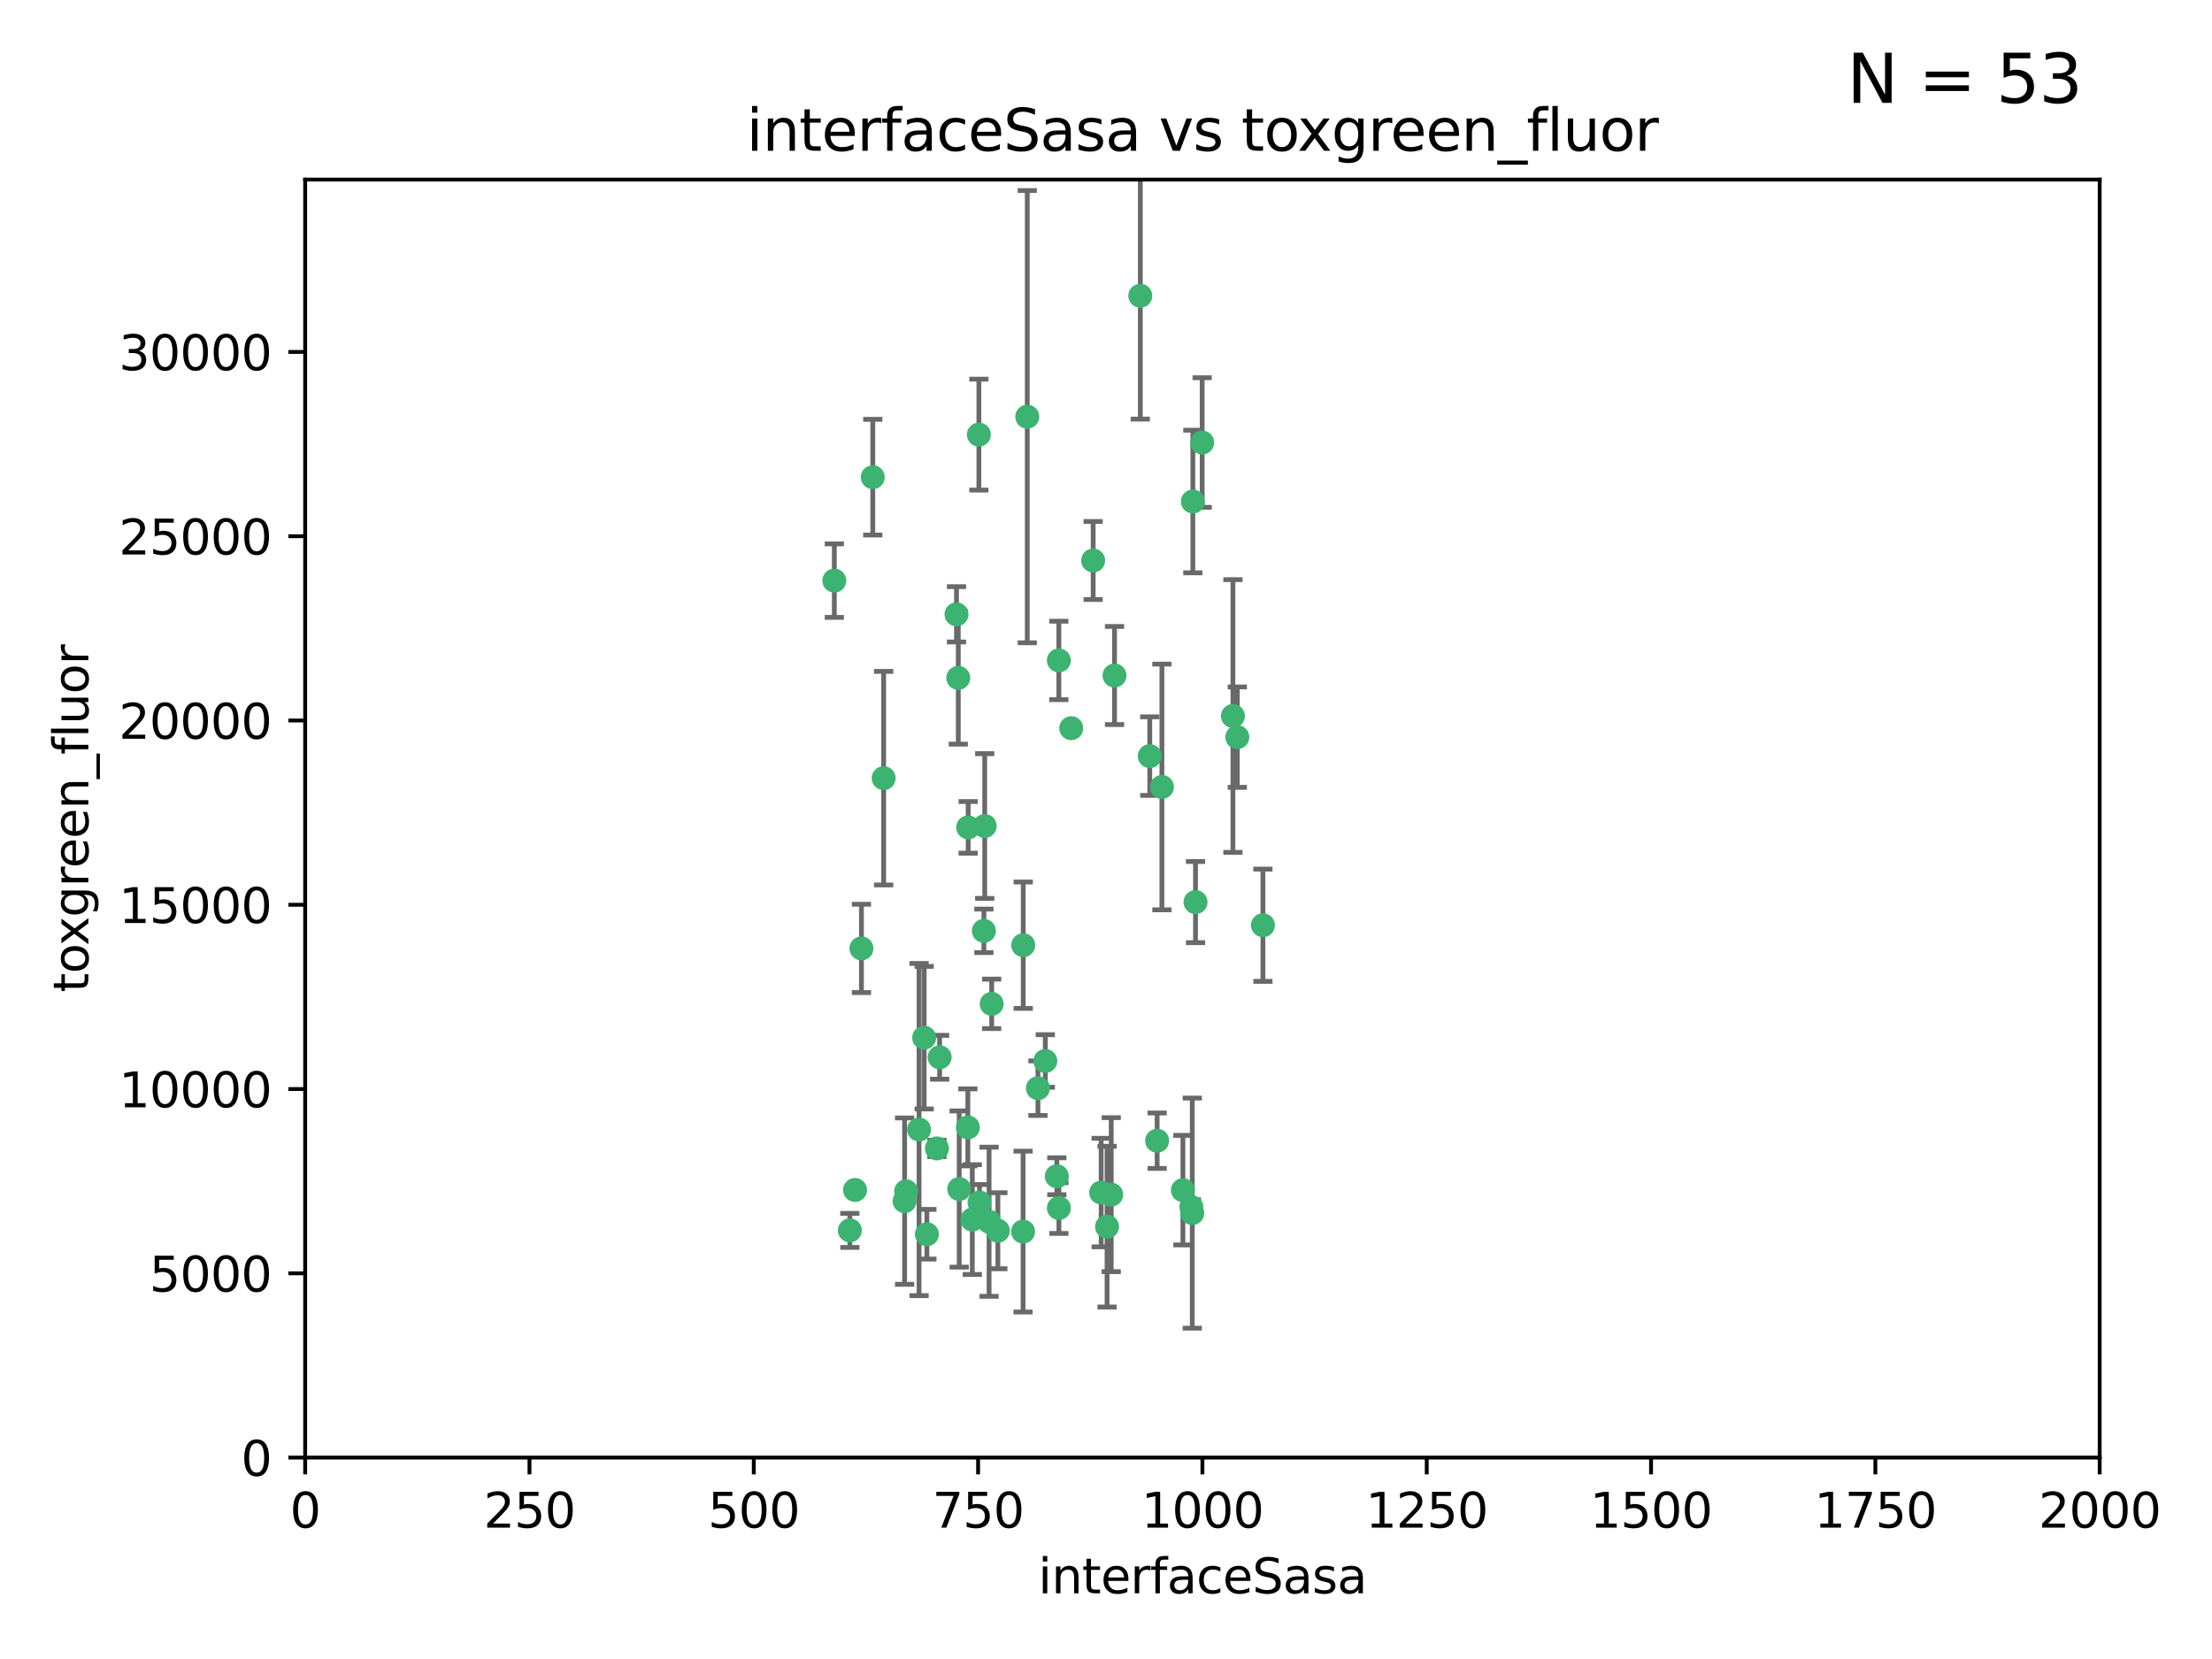 <?xml version="1.0" encoding="utf-8" standalone="no"?>
<!DOCTYPE svg PUBLIC "-//W3C//DTD SVG 1.1//EN"
  "http://www.w3.org/Graphics/SVG/1.1/DTD/svg11.dtd">
<svg xmlns:xlink="http://www.w3.org/1999/xlink" width="460.8pt" height="345.6pt" viewBox="0 0 460.8 345.6" xmlns="http://www.w3.org/2000/svg" version="1.1">
 <defs>
  <style type="text/css">*{stroke-linejoin: round; stroke-linecap: butt}</style>
 </defs>
 <g id="figure_1">
  <g id="patch_1">
   <path d="M 0 345.6 
L 460.8 345.6 
L 460.8 0 
L 0 0 
z
" style="fill: #ffffff"/>
  </g>
  <g id="axes_1">
   <g id="patch_2">
    <path d="M 63.571 303.64 
L 437.4 303.64 
L 437.4 37.411 
L 63.571 37.411 
z
" style="fill: #ffffff"/>
   </g>
   <g id="PathCollection_1">
    <defs>
     <path id="me1bbfca925" d="M 0 1.118 
C 0.297 1.118 0.581 1 0.791 0.791 
C 1 0.581 1.118 0.297 1.118 0 
C 1.118 -0.297 1 -0.581 0.791 -0.791 
C 0.581 -1 0.297 -1.118 0 -1.118 
C -0.297 -1.118 -0.581 -1 -0.791 -0.791 
C -1 -0.581 -1.118 -0.297 -1.118 0 
C -1.118 0.297 -1 0.581 -0.791 0.791 
C -0.581 1 -0.297 1.118 0 1.118 
z
" style="stroke: #3cb371"/>
    </defs>
    <g clip-path="url(#pa3c5ac0636)">
     <use xlink:href="#me1bbfca925" x="250.437" y="92.187" style="fill: #3cb371; stroke: #3cb371"/>
     <use xlink:href="#me1bbfca925" x="191.458" y="235.304" style="fill: #3cb371; stroke: #3cb371"/>
     <use xlink:href="#me1bbfca925" x="223.161" y="151.693" style="fill: #3cb371; stroke: #3cb371"/>
     <use xlink:href="#me1bbfca925" x="242.046" y="163.936" style="fill: #3cb371; stroke: #3cb371"/>
     <use xlink:href="#me1bbfca925" x="248.491" y="104.476" style="fill: #3cb371; stroke: #3cb371"/>
     <use xlink:href="#me1bbfca925" x="227.725" y="116.762" style="fill: #3cb371; stroke: #3cb371"/>
     <use xlink:href="#me1bbfca925" x="237.546" y="61.614" style="fill: #3cb371; stroke: #3cb371"/>
     <use xlink:href="#me1bbfca925" x="257.757" y="153.559" style="fill: #3cb371; stroke: #3cb371"/>
     <use xlink:href="#me1bbfca925" x="206.585" y="209.121" style="fill: #3cb371; stroke: #3cb371"/>
     <use xlink:href="#me1bbfca925" x="256.841" y="149.16" style="fill: #3cb371; stroke: #3cb371"/>
     <use xlink:href="#me1bbfca925" x="199.256" y="127.973" style="fill: #3cb371; stroke: #3cb371"/>
     <use xlink:href="#me1bbfca925" x="213.159" y="196.901" style="fill: #3cb371; stroke: #3cb371"/>
     <use xlink:href="#me1bbfca925" x="220.577" y="137.58" style="fill: #3cb371; stroke: #3cb371"/>
     <use xlink:href="#me1bbfca925" x="203.92" y="90.534" style="fill: #3cb371; stroke: #3cb371"/>
     <use xlink:href="#me1bbfca925" x="181.815" y="99.407" style="fill: #3cb371; stroke: #3cb371"/>
     <use xlink:href="#me1bbfca925" x="216.22" y="226.692" style="fill: #3cb371; stroke: #3cb371"/>
     <use xlink:href="#me1bbfca925" x="207.873" y="256.385" style="fill: #3cb371; stroke: #3cb371"/>
     <use xlink:href="#me1bbfca925" x="213.998" y="86.8" style="fill: #3cb371; stroke: #3cb371"/>
     <use xlink:href="#me1bbfca925" x="188.766" y="248.172" style="fill: #3cb371; stroke: #3cb371"/>
     <use xlink:href="#me1bbfca925" x="263.091" y="192.743" style="fill: #3cb371; stroke: #3cb371"/>
     <use xlink:href="#me1bbfca925" x="220.589" y="251.655" style="fill: #3cb371; stroke: #3cb371"/>
     <use xlink:href="#me1bbfca925" x="230.62" y="255.535" style="fill: #3cb371; stroke: #3cb371"/>
     <use xlink:href="#me1bbfca925" x="249.05" y="187.922" style="fill: #3cb371; stroke: #3cb371"/>
     <use xlink:href="#me1bbfca925" x="178.12" y="247.891" style="fill: #3cb371; stroke: #3cb371"/>
     <use xlink:href="#me1bbfca925" x="248.185" y="251.452" style="fill: #3cb371; stroke: #3cb371"/>
     <use xlink:href="#me1bbfca925" x="220.157" y="245.034" style="fill: #3cb371; stroke: #3cb371"/>
     <use xlink:href="#me1bbfca925" x="199.626" y="141.216" style="fill: #3cb371; stroke: #3cb371"/>
     <use xlink:href="#me1bbfca925" x="246.424" y="247.93" style="fill: #3cb371; stroke: #3cb371"/>
     <use xlink:href="#me1bbfca925" x="231.488" y="248.866" style="fill: #3cb371; stroke: #3cb371"/>
     <use xlink:href="#me1bbfca925" x="239.516" y="157.513" style="fill: #3cb371; stroke: #3cb371"/>
     <use xlink:href="#me1bbfca925" x="204.964" y="193.912" style="fill: #3cb371; stroke: #3cb371"/>
     <use xlink:href="#me1bbfca925" x="229.39" y="248.434" style="fill: #3cb371; stroke: #3cb371"/>
     <use xlink:href="#me1bbfca925" x="205.136" y="172.082" style="fill: #3cb371; stroke: #3cb371"/>
     <use xlink:href="#me1bbfca925" x="213.125" y="256.562" style="fill: #3cb371; stroke: #3cb371"/>
     <use xlink:href="#me1bbfca925" x="201.621" y="234.855" style="fill: #3cb371; stroke: #3cb371"/>
     <use xlink:href="#me1bbfca925" x="201.69" y="172.356" style="fill: #3cb371; stroke: #3cb371"/>
     <use xlink:href="#me1bbfca925" x="248.372" y="252.714" style="fill: #3cb371; stroke: #3cb371"/>
     <use xlink:href="#me1bbfca925" x="199.821" y="247.697" style="fill: #3cb371; stroke: #3cb371"/>
     <use xlink:href="#me1bbfca925" x="206.043" y="254.514" style="fill: #3cb371; stroke: #3cb371"/>
     <use xlink:href="#me1bbfca925" x="192.525" y="216.17" style="fill: #3cb371; stroke: #3cb371"/>
     <use xlink:href="#me1bbfca925" x="184.082" y="162.105" style="fill: #3cb371; stroke: #3cb371"/>
     <use xlink:href="#me1bbfca925" x="232.174" y="140.722" style="fill: #3cb371; stroke: #3cb371"/>
     <use xlink:href="#me1bbfca925" x="179.453" y="197.571" style="fill: #3cb371; stroke: #3cb371"/>
     <use xlink:href="#me1bbfca925" x="241.052" y="237.633" style="fill: #3cb371; stroke: #3cb371"/>
     <use xlink:href="#me1bbfca925" x="193.088" y="257.112" style="fill: #3cb371; stroke: #3cb371"/>
     <use xlink:href="#me1bbfca925" x="202.548" y="254.057" style="fill: #3cb371; stroke: #3cb371"/>
     <use xlink:href="#me1bbfca925" x="188.445" y="250.216" style="fill: #3cb371; stroke: #3cb371"/>
     <use xlink:href="#me1bbfca925" x="217.757" y="221.023" style="fill: #3cb371; stroke: #3cb371"/>
     <use xlink:href="#me1bbfca925" x="173.806" y="120.958" style="fill: #3cb371; stroke: #3cb371"/>
     <use xlink:href="#me1bbfca925" x="195.181" y="239.234" style="fill: #3cb371; stroke: #3cb371"/>
     <use xlink:href="#me1bbfca925" x="204.052" y="250.509" style="fill: #3cb371; stroke: #3cb371"/>
     <use xlink:href="#me1bbfca925" x="195.744" y="220.252" style="fill: #3cb371; stroke: #3cb371"/>
     <use xlink:href="#me1bbfca925" x="177.039" y="256.316" style="fill: #3cb371; stroke: #3cb371"/>
    </g>
   </g>
   <g id="matplotlib.axis_1">
    <g id="xtick_1">
     <g id="line2d_1">
      <defs>
       <path id="mbcbc5dc089" d="M 0 0 
L 0 3.5 
" style="stroke: #000000; stroke-width: 0.8"/>
      </defs>
      <g>
       <use xlink:href="#mbcbc5dc089" x="63.571" y="303.64" style="stroke: #000000; stroke-width: 0.8"/>
      </g>
     </g>
     <g id="text_1">
      <!-- 0 -->
      <g transform="translate(60.39 318.238)scale(0.1 -0.1)">
       <defs>
        <path id="DejaVuSans-30" d="M 2034 4250 
Q 1547 4250 1301 3770 
Q 1056 3291 1056 2328 
Q 1056 1369 1301 889 
Q 1547 409 2034 409 
Q 2525 409 2770 889 
Q 3016 1369 3016 2328 
Q 3016 3291 2770 3770 
Q 2525 4250 2034 4250 
z
M 2034 4750 
Q 2819 4750 3233 4129 
Q 3647 3509 3647 2328 
Q 3647 1150 3233 529 
Q 2819 -91 2034 -91 
Q 1250 -91 836 529 
Q 422 1150 422 2328 
Q 422 3509 836 4129 
Q 1250 4750 2034 4750 
z
" transform="scale(0.016)"/>
       </defs>
       <use xlink:href="#DejaVuSans-30"/>
      </g>
     </g>
    </g>
    <g id="xtick_2">
     <g id="line2d_2">
      <g>
       <use xlink:href="#mbcbc5dc089" x="110.3" y="303.64" style="stroke: #000000; stroke-width: 0.8"/>
      </g>
     </g>
     <g id="text_2">
      <!-- 250 -->
      <g transform="translate(100.756 318.238)scale(0.1 -0.1)">
       <defs>
        <path id="DejaVuSans-32" d="M 1228 531 
L 3431 531 
L 3431 0 
L 469 0 
L 469 531 
Q 828 903 1448 1529 
Q 2069 2156 2228 2338 
Q 2531 2678 2651 2914 
Q 2772 3150 2772 3378 
Q 2772 3750 2511 3984 
Q 2250 4219 1831 4219 
Q 1534 4219 1204 4116 
Q 875 4013 500 3803 
L 500 4441 
Q 881 4594 1212 4672 
Q 1544 4750 1819 4750 
Q 2544 4750 2975 4387 
Q 3406 4025 3406 3419 
Q 3406 3131 3298 2873 
Q 3191 2616 2906 2266 
Q 2828 2175 2409 1742 
Q 1991 1309 1228 531 
z
" transform="scale(0.016)"/>
        <path id="DejaVuSans-35" d="M 691 4666 
L 3169 4666 
L 3169 4134 
L 1269 4134 
L 1269 2991 
Q 1406 3038 1543 3061 
Q 1681 3084 1819 3084 
Q 2600 3084 3056 2656 
Q 3513 2228 3513 1497 
Q 3513 744 3044 326 
Q 2575 -91 1722 -91 
Q 1428 -91 1123 -41 
Q 819 9 494 109 
L 494 744 
Q 775 591 1075 516 
Q 1375 441 1709 441 
Q 2250 441 2565 725 
Q 2881 1009 2881 1497 
Q 2881 1984 2565 2268 
Q 2250 2553 1709 2553 
Q 1456 2553 1204 2497 
Q 953 2441 691 2322 
L 691 4666 
z
" transform="scale(0.016)"/>
       </defs>
       <use xlink:href="#DejaVuSans-32"/>
       <use xlink:href="#DejaVuSans-35" x="63.623"/>
       <use xlink:href="#DejaVuSans-30" x="127.246"/>
      </g>
     </g>
    </g>
    <g id="xtick_3">
     <g id="line2d_3">
      <g>
       <use xlink:href="#mbcbc5dc089" x="157.028" y="303.64" style="stroke: #000000; stroke-width: 0.8"/>
      </g>
     </g>
     <g id="text_3">
      <!-- 500 -->
      <g transform="translate(147.485 318.238)scale(0.1 -0.1)">
       <use xlink:href="#DejaVuSans-35"/>
       <use xlink:href="#DejaVuSans-30" x="63.623"/>
       <use xlink:href="#DejaVuSans-30" x="127.246"/>
      </g>
     </g>
    </g>
    <g id="xtick_4">
     <g id="line2d_4">
      <g>
       <use xlink:href="#mbcbc5dc089" x="203.757" y="303.64" style="stroke: #000000; stroke-width: 0.8"/>
      </g>
     </g>
     <g id="text_4">
      <!-- 750 -->
      <g transform="translate(194.213 318.238)scale(0.1 -0.1)">
       <defs>
        <path id="DejaVuSans-37" d="M 525 4666 
L 3525 4666 
L 3525 4397 
L 1831 0 
L 1172 0 
L 2766 4134 
L 525 4134 
L 525 4666 
z
" transform="scale(0.016)"/>
       </defs>
       <use xlink:href="#DejaVuSans-37"/>
       <use xlink:href="#DejaVuSans-35" x="63.623"/>
       <use xlink:href="#DejaVuSans-30" x="127.246"/>
      </g>
     </g>
    </g>
    <g id="xtick_5">
     <g id="line2d_5">
      <g>
       <use xlink:href="#mbcbc5dc089" x="250.486" y="303.64" style="stroke: #000000; stroke-width: 0.8"/>
      </g>
     </g>
     <g id="text_5">
      <!-- 1000 -->
      <g transform="translate(237.761 318.238)scale(0.1 -0.1)">
       <defs>
        <path id="DejaVuSans-31" d="M 794 531 
L 1825 531 
L 1825 4091 
L 703 3866 
L 703 4441 
L 1819 4666 
L 2450 4666 
L 2450 531 
L 3481 531 
L 3481 0 
L 794 0 
L 794 531 
z
" transform="scale(0.016)"/>
       </defs>
       <use xlink:href="#DejaVuSans-31"/>
       <use xlink:href="#DejaVuSans-30" x="63.623"/>
       <use xlink:href="#DejaVuSans-30" x="127.246"/>
       <use xlink:href="#DejaVuSans-30" x="190.869"/>
      </g>
     </g>
    </g>
    <g id="xtick_6">
     <g id="line2d_6">
      <g>
       <use xlink:href="#mbcbc5dc089" x="297.214" y="303.64" style="stroke: #000000; stroke-width: 0.8"/>
      </g>
     </g>
     <g id="text_6">
      <!-- 1250 -->
      <g transform="translate(284.489 318.238)scale(0.1 -0.1)">
       <use xlink:href="#DejaVuSans-31"/>
       <use xlink:href="#DejaVuSans-32" x="63.623"/>
       <use xlink:href="#DejaVuSans-35" x="127.246"/>
       <use xlink:href="#DejaVuSans-30" x="190.869"/>
      </g>
     </g>
    </g>
    <g id="xtick_7">
     <g id="line2d_7">
      <g>
       <use xlink:href="#mbcbc5dc089" x="343.943" y="303.64" style="stroke: #000000; stroke-width: 0.8"/>
      </g>
     </g>
     <g id="text_7">
      <!-- 1500 -->
      <g transform="translate(331.218 318.238)scale(0.1 -0.1)">
       <use xlink:href="#DejaVuSans-31"/>
       <use xlink:href="#DejaVuSans-35" x="63.623"/>
       <use xlink:href="#DejaVuSans-30" x="127.246"/>
       <use xlink:href="#DejaVuSans-30" x="190.869"/>
      </g>
     </g>
    </g>
    <g id="xtick_8">
     <g id="line2d_8">
      <g>
       <use xlink:href="#mbcbc5dc089" x="390.671" y="303.64" style="stroke: #000000; stroke-width: 0.8"/>
      </g>
     </g>
     <g id="text_8">
      <!-- 1750 -->
      <g transform="translate(377.946 318.238)scale(0.1 -0.1)">
       <use xlink:href="#DejaVuSans-31"/>
       <use xlink:href="#DejaVuSans-37" x="63.623"/>
       <use xlink:href="#DejaVuSans-35" x="127.246"/>
       <use xlink:href="#DejaVuSans-30" x="190.869"/>
      </g>
     </g>
    </g>
    <g id="xtick_9">
     <g id="line2d_9">
      <g>
       <use xlink:href="#mbcbc5dc089" x="437.4" y="303.64" style="stroke: #000000; stroke-width: 0.8"/>
      </g>
     </g>
     <g id="text_9">
      <!-- 2000 -->
      <g transform="translate(424.675 318.238)scale(0.1 -0.1)">
       <use xlink:href="#DejaVuSans-32"/>
       <use xlink:href="#DejaVuSans-30" x="63.623"/>
       <use xlink:href="#DejaVuSans-30" x="127.246"/>
       <use xlink:href="#DejaVuSans-30" x="190.869"/>
      </g>
     </g>
    </g>
    <g id="text_10">
     <!-- interfaceSasa -->
     <g transform="translate(216.279 331.917)scale(0.1 -0.1)">
      <defs>
       <path id="DejaVuSans-69" d="M 603 3500 
L 1178 3500 
L 1178 0 
L 603 0 
L 603 3500 
z
M 603 4863 
L 1178 4863 
L 1178 4134 
L 603 4134 
L 603 4863 
z
" transform="scale(0.016)"/>
       <path id="DejaVuSans-6e" d="M 3513 2113 
L 3513 0 
L 2938 0 
L 2938 2094 
Q 2938 2591 2744 2837 
Q 2550 3084 2163 3084 
Q 1697 3084 1428 2787 
Q 1159 2491 1159 1978 
L 1159 0 
L 581 0 
L 581 3500 
L 1159 3500 
L 1159 2956 
Q 1366 3272 1645 3428 
Q 1925 3584 2291 3584 
Q 2894 3584 3203 3211 
Q 3513 2838 3513 2113 
z
" transform="scale(0.016)"/>
       <path id="DejaVuSans-74" d="M 1172 4494 
L 1172 3500 
L 2356 3500 
L 2356 3053 
L 1172 3053 
L 1172 1153 
Q 1172 725 1289 603 
Q 1406 481 1766 481 
L 2356 481 
L 2356 0 
L 1766 0 
Q 1100 0 847 248 
Q 594 497 594 1153 
L 594 3053 
L 172 3053 
L 172 3500 
L 594 3500 
L 594 4494 
L 1172 4494 
z
" transform="scale(0.016)"/>
       <path id="DejaVuSans-65" d="M 3597 1894 
L 3597 1613 
L 953 1613 
Q 991 1019 1311 708 
Q 1631 397 2203 397 
Q 2534 397 2845 478 
Q 3156 559 3463 722 
L 3463 178 
Q 3153 47 2828 -22 
Q 2503 -91 2169 -91 
Q 1331 -91 842 396 
Q 353 884 353 1716 
Q 353 2575 817 3079 
Q 1281 3584 2069 3584 
Q 2775 3584 3186 3129 
Q 3597 2675 3597 1894 
z
M 3022 2063 
Q 3016 2534 2758 2815 
Q 2500 3097 2075 3097 
Q 1594 3097 1305 2825 
Q 1016 2553 972 2059 
L 3022 2063 
z
" transform="scale(0.016)"/>
       <path id="DejaVuSans-72" d="M 2631 2963 
Q 2534 3019 2420 3045 
Q 2306 3072 2169 3072 
Q 1681 3072 1420 2755 
Q 1159 2438 1159 1844 
L 1159 0 
L 581 0 
L 581 3500 
L 1159 3500 
L 1159 2956 
Q 1341 3275 1631 3429 
Q 1922 3584 2338 3584 
Q 2397 3584 2469 3576 
Q 2541 3569 2628 3553 
L 2631 2963 
z
" transform="scale(0.016)"/>
       <path id="DejaVuSans-66" d="M 2375 4863 
L 2375 4384 
L 1825 4384 
Q 1516 4384 1395 4259 
Q 1275 4134 1275 3809 
L 1275 3500 
L 2222 3500 
L 2222 3053 
L 1275 3053 
L 1275 0 
L 697 0 
L 697 3053 
L 147 3053 
L 147 3500 
L 697 3500 
L 697 3744 
Q 697 4328 969 4595 
Q 1241 4863 1831 4863 
L 2375 4863 
z
" transform="scale(0.016)"/>
       <path id="DejaVuSans-61" d="M 2194 1759 
Q 1497 1759 1228 1600 
Q 959 1441 959 1056 
Q 959 750 1161 570 
Q 1363 391 1709 391 
Q 2188 391 2477 730 
Q 2766 1069 2766 1631 
L 2766 1759 
L 2194 1759 
z
M 3341 1997 
L 3341 0 
L 2766 0 
L 2766 531 
Q 2569 213 2275 61 
Q 1981 -91 1556 -91 
Q 1019 -91 701 211 
Q 384 513 384 1019 
Q 384 1609 779 1909 
Q 1175 2209 1959 2209 
L 2766 2209 
L 2766 2266 
Q 2766 2663 2505 2880 
Q 2244 3097 1772 3097 
Q 1472 3097 1187 3025 
Q 903 2953 641 2809 
L 641 3341 
Q 956 3463 1253 3523 
Q 1550 3584 1831 3584 
Q 2591 3584 2966 3190 
Q 3341 2797 3341 1997 
z
" transform="scale(0.016)"/>
       <path id="DejaVuSans-63" d="M 3122 3366 
L 3122 2828 
Q 2878 2963 2633 3030 
Q 2388 3097 2138 3097 
Q 1578 3097 1268 2742 
Q 959 2388 959 1747 
Q 959 1106 1268 751 
Q 1578 397 2138 397 
Q 2388 397 2633 464 
Q 2878 531 3122 666 
L 3122 134 
Q 2881 22 2623 -34 
Q 2366 -91 2075 -91 
Q 1284 -91 818 406 
Q 353 903 353 1747 
Q 353 2603 823 3093 
Q 1294 3584 2113 3584 
Q 2378 3584 2631 3529 
Q 2884 3475 3122 3366 
z
" transform="scale(0.016)"/>
       <path id="DejaVuSans-53" d="M 3425 4513 
L 3425 3897 
Q 3066 4069 2747 4153 
Q 2428 4238 2131 4238 
Q 1616 4238 1336 4038 
Q 1056 3838 1056 3469 
Q 1056 3159 1242 3001 
Q 1428 2844 1947 2747 
L 2328 2669 
Q 3034 2534 3370 2195 
Q 3706 1856 3706 1288 
Q 3706 609 3251 259 
Q 2797 -91 1919 -91 
Q 1588 -91 1214 -16 
Q 841 59 441 206 
L 441 856 
Q 825 641 1194 531 
Q 1563 422 1919 422 
Q 2459 422 2753 634 
Q 3047 847 3047 1241 
Q 3047 1584 2836 1778 
Q 2625 1972 2144 2069 
L 1759 2144 
Q 1053 2284 737 2584 
Q 422 2884 422 3419 
Q 422 4038 858 4394 
Q 1294 4750 2059 4750 
Q 2388 4750 2728 4690 
Q 3069 4631 3425 4513 
z
" transform="scale(0.016)"/>
       <path id="DejaVuSans-73" d="M 2834 3397 
L 2834 2853 
Q 2591 2978 2328 3040 
Q 2066 3103 1784 3103 
Q 1356 3103 1142 2972 
Q 928 2841 928 2578 
Q 928 2378 1081 2264 
Q 1234 2150 1697 2047 
L 1894 2003 
Q 2506 1872 2764 1633 
Q 3022 1394 3022 966 
Q 3022 478 2636 193 
Q 2250 -91 1575 -91 
Q 1294 -91 989 -36 
Q 684 19 347 128 
L 347 722 
Q 666 556 975 473 
Q 1284 391 1588 391 
Q 1994 391 2212 530 
Q 2431 669 2431 922 
Q 2431 1156 2273 1281 
Q 2116 1406 1581 1522 
L 1381 1569 
Q 847 1681 609 1914 
Q 372 2147 372 2553 
Q 372 3047 722 3315 
Q 1072 3584 1716 3584 
Q 2034 3584 2315 3537 
Q 2597 3491 2834 3397 
z
" transform="scale(0.016)"/>
      </defs>
      <use xlink:href="#DejaVuSans-69"/>
      <use xlink:href="#DejaVuSans-6e" x="27.783"/>
      <use xlink:href="#DejaVuSans-74" x="91.162"/>
      <use xlink:href="#DejaVuSans-65" x="130.371"/>
      <use xlink:href="#DejaVuSans-72" x="191.895"/>
      <use xlink:href="#DejaVuSans-66" x="233.008"/>
      <use xlink:href="#DejaVuSans-61" x="268.213"/>
      <use xlink:href="#DejaVuSans-63" x="329.492"/>
      <use xlink:href="#DejaVuSans-65" x="384.473"/>
      <use xlink:href="#DejaVuSans-53" x="445.996"/>
      <use xlink:href="#DejaVuSans-61" x="509.473"/>
      <use xlink:href="#DejaVuSans-73" x="570.752"/>
      <use xlink:href="#DejaVuSans-61" x="622.852"/>
     </g>
    </g>
   </g>
   <g id="matplotlib.axis_2">
    <g id="ytick_1">
     <g id="line2d_10">
      <defs>
       <path id="m57b524f0af" d="M 0 0 
L -3.5 0 
" style="stroke: #000000; stroke-width: 0.8"/>
      </defs>
      <g>
       <use xlink:href="#m57b524f0af" x="63.571" y="303.64" style="stroke: #000000; stroke-width: 0.8"/>
      </g>
     </g>
     <g id="text_11">
      <!-- 0 -->
      <g transform="translate(50.209 307.439)scale(0.1 -0.1)">
       <use xlink:href="#DejaVuSans-30"/>
      </g>
     </g>
    </g>
    <g id="ytick_2">
     <g id="line2d_11">
      <g>
       <use xlink:href="#m57b524f0af" x="63.571" y="265.253" style="stroke: #000000; stroke-width: 0.8"/>
      </g>
     </g>
     <g id="text_12">
      <!-- 5000 -->
      <g transform="translate(31.121 269.052)scale(0.1 -0.1)">
       <use xlink:href="#DejaVuSans-35"/>
       <use xlink:href="#DejaVuSans-30" x="63.623"/>
       <use xlink:href="#DejaVuSans-30" x="127.246"/>
       <use xlink:href="#DejaVuSans-30" x="190.869"/>
      </g>
     </g>
    </g>
    <g id="ytick_3">
     <g id="line2d_12">
      <g>
       <use xlink:href="#m57b524f0af" x="63.571" y="226.866" style="stroke: #000000; stroke-width: 0.8"/>
      </g>
     </g>
     <g id="text_13">
      <!-- 10000 -->
      <g transform="translate(24.759 230.665)scale(0.1 -0.1)">
       <use xlink:href="#DejaVuSans-31"/>
       <use xlink:href="#DejaVuSans-30" x="63.623"/>
       <use xlink:href="#DejaVuSans-30" x="127.246"/>
       <use xlink:href="#DejaVuSans-30" x="190.869"/>
       <use xlink:href="#DejaVuSans-30" x="254.492"/>
      </g>
     </g>
    </g>
    <g id="ytick_4">
     <g id="line2d_13">
      <g>
       <use xlink:href="#m57b524f0af" x="63.571" y="188.479" style="stroke: #000000; stroke-width: 0.8"/>
      </g>
     </g>
     <g id="text_14">
      <!-- 15000 -->
      <g transform="translate(24.759 192.278)scale(0.1 -0.1)">
       <use xlink:href="#DejaVuSans-31"/>
       <use xlink:href="#DejaVuSans-35" x="63.623"/>
       <use xlink:href="#DejaVuSans-30" x="127.246"/>
       <use xlink:href="#DejaVuSans-30" x="190.869"/>
       <use xlink:href="#DejaVuSans-30" x="254.492"/>
      </g>
     </g>
    </g>
    <g id="ytick_5">
     <g id="line2d_14">
      <g>
       <use xlink:href="#m57b524f0af" x="63.571" y="150.092" style="stroke: #000000; stroke-width: 0.8"/>
      </g>
     </g>
     <g id="text_15">
      <!-- 20000 -->
      <g transform="translate(24.759 153.891)scale(0.1 -0.1)">
       <use xlink:href="#DejaVuSans-32"/>
       <use xlink:href="#DejaVuSans-30" x="63.623"/>
       <use xlink:href="#DejaVuSans-30" x="127.246"/>
       <use xlink:href="#DejaVuSans-30" x="190.869"/>
       <use xlink:href="#DejaVuSans-30" x="254.492"/>
      </g>
     </g>
    </g>
    <g id="ytick_6">
     <g id="line2d_15">
      <g>
       <use xlink:href="#m57b524f0af" x="63.571" y="111.705" style="stroke: #000000; stroke-width: 0.8"/>
      </g>
     </g>
     <g id="text_16">
      <!-- 25000 -->
      <g transform="translate(24.759 115.504)scale(0.1 -0.1)">
       <use xlink:href="#DejaVuSans-32"/>
       <use xlink:href="#DejaVuSans-35" x="63.623"/>
       <use xlink:href="#DejaVuSans-30" x="127.246"/>
       <use xlink:href="#DejaVuSans-30" x="190.869"/>
       <use xlink:href="#DejaVuSans-30" x="254.492"/>
      </g>
     </g>
    </g>
    <g id="ytick_7">
     <g id="line2d_16">
      <g>
       <use xlink:href="#m57b524f0af" x="63.571" y="73.317" style="stroke: #000000; stroke-width: 0.8"/>
      </g>
     </g>
     <g id="text_17">
      <!-- 30000 -->
      <g transform="translate(24.759 77.117)scale(0.1 -0.1)">
       <defs>
        <path id="DejaVuSans-33" d="M 2597 2516 
Q 3050 2419 3304 2112 
Q 3559 1806 3559 1356 
Q 3559 666 3084 287 
Q 2609 -91 1734 -91 
Q 1441 -91 1130 -33 
Q 819 25 488 141 
L 488 750 
Q 750 597 1062 519 
Q 1375 441 1716 441 
Q 2309 441 2620 675 
Q 2931 909 2931 1356 
Q 2931 1769 2642 2001 
Q 2353 2234 1838 2234 
L 1294 2234 
L 1294 2753 
L 1863 2753 
Q 2328 2753 2575 2939 
Q 2822 3125 2822 3475 
Q 2822 3834 2567 4026 
Q 2313 4219 1838 4219 
Q 1578 4219 1281 4162 
Q 984 4106 628 3988 
L 628 4550 
Q 988 4650 1302 4700 
Q 1616 4750 1894 4750 
Q 2613 4750 3031 4423 
Q 3450 4097 3450 3541 
Q 3450 3153 3228 2886 
Q 3006 2619 2597 2516 
z
" transform="scale(0.016)"/>
       </defs>
       <use xlink:href="#DejaVuSans-33"/>
       <use xlink:href="#DejaVuSans-30" x="63.623"/>
       <use xlink:href="#DejaVuSans-30" x="127.246"/>
       <use xlink:href="#DejaVuSans-30" x="190.869"/>
       <use xlink:href="#DejaVuSans-30" x="254.492"/>
      </g>
     </g>
    </g>
    <g id="text_18">
     <!-- toxgreen_fluor -->
     <g transform="translate(18.401 206.72)rotate(-90)scale(0.1 -0.1)">
      <defs>
       <path id="DejaVuSans-6f" d="M 1959 3097 
Q 1497 3097 1228 2736 
Q 959 2375 959 1747 
Q 959 1119 1226 758 
Q 1494 397 1959 397 
Q 2419 397 2687 759 
Q 2956 1122 2956 1747 
Q 2956 2369 2687 2733 
Q 2419 3097 1959 3097 
z
M 1959 3584 
Q 2709 3584 3137 3096 
Q 3566 2609 3566 1747 
Q 3566 888 3137 398 
Q 2709 -91 1959 -91 
Q 1206 -91 779 398 
Q 353 888 353 1747 
Q 353 2609 779 3096 
Q 1206 3584 1959 3584 
z
" transform="scale(0.016)"/>
       <path id="DejaVuSans-78" d="M 3513 3500 
L 2247 1797 
L 3578 0 
L 2900 0 
L 1881 1375 
L 863 0 
L 184 0 
L 1544 1831 
L 300 3500 
L 978 3500 
L 1906 2253 
L 2834 3500 
L 3513 3500 
z
" transform="scale(0.016)"/>
       <path id="DejaVuSans-67" d="M 2906 1791 
Q 2906 2416 2648 2759 
Q 2391 3103 1925 3103 
Q 1463 3103 1205 2759 
Q 947 2416 947 1791 
Q 947 1169 1205 825 
Q 1463 481 1925 481 
Q 2391 481 2648 825 
Q 2906 1169 2906 1791 
z
M 3481 434 
Q 3481 -459 3084 -895 
Q 2688 -1331 1869 -1331 
Q 1566 -1331 1297 -1286 
Q 1028 -1241 775 -1147 
L 775 -588 
Q 1028 -725 1275 -790 
Q 1522 -856 1778 -856 
Q 2344 -856 2625 -561 
Q 2906 -266 2906 331 
L 2906 616 
Q 2728 306 2450 153 
Q 2172 0 1784 0 
Q 1141 0 747 490 
Q 353 981 353 1791 
Q 353 2603 747 3093 
Q 1141 3584 1784 3584 
Q 2172 3584 2450 3431 
Q 2728 3278 2906 2969 
L 2906 3500 
L 3481 3500 
L 3481 434 
z
" transform="scale(0.016)"/>
       <path id="DejaVuSans-5f" d="M 3263 -1063 
L 3263 -1509 
L -63 -1509 
L -63 -1063 
L 3263 -1063 
z
" transform="scale(0.016)"/>
       <path id="DejaVuSans-6c" d="M 603 4863 
L 1178 4863 
L 1178 0 
L 603 0 
L 603 4863 
z
" transform="scale(0.016)"/>
       <path id="DejaVuSans-75" d="M 544 1381 
L 544 3500 
L 1119 3500 
L 1119 1403 
Q 1119 906 1312 657 
Q 1506 409 1894 409 
Q 2359 409 2629 706 
Q 2900 1003 2900 1516 
L 2900 3500 
L 3475 3500 
L 3475 0 
L 2900 0 
L 2900 538 
Q 2691 219 2414 64 
Q 2138 -91 1772 -91 
Q 1169 -91 856 284 
Q 544 659 544 1381 
z
M 1991 3584 
L 1991 3584 
z
" transform="scale(0.016)"/>
      </defs>
      <use xlink:href="#DejaVuSans-74"/>
      <use xlink:href="#DejaVuSans-6f" x="39.209"/>
      <use xlink:href="#DejaVuSans-78" x="97.266"/>
      <use xlink:href="#DejaVuSans-67" x="156.445"/>
      <use xlink:href="#DejaVuSans-72" x="219.922"/>
      <use xlink:href="#DejaVuSans-65" x="258.785"/>
      <use xlink:href="#DejaVuSans-65" x="320.309"/>
      <use xlink:href="#DejaVuSans-6e" x="381.832"/>
      <use xlink:href="#DejaVuSans-5f" x="445.211"/>
      <use xlink:href="#DejaVuSans-66" x="495.211"/>
      <use xlink:href="#DejaVuSans-6c" x="530.416"/>
      <use xlink:href="#DejaVuSans-75" x="558.199"/>
      <use xlink:href="#DejaVuSans-6f" x="621.578"/>
      <use xlink:href="#DejaVuSans-72" x="682.76"/>
     </g>
    </g>
   </g>
   <g id="LineCollection_1">
    <path d="M 250.437 105.69 
L 250.437 78.685 
" clip-path="url(#pa3c5ac0636)" style="fill: none; stroke: #696969"/>
    <path d="M 191.458 269.906 
L 191.458 200.702 
" clip-path="url(#pa3c5ac0636)" style="fill: none; stroke: #696969"/>
    <path d="M 223.161 152.217 
L 223.161 151.168 
" clip-path="url(#pa3c5ac0636)" style="fill: none; stroke: #696969"/>
    <path d="M 242.046 189.529 
L 242.046 138.343 
" clip-path="url(#pa3c5ac0636)" style="fill: none; stroke: #696969"/>
    <path d="M 248.491 119.328 
L 248.491 89.623 
" clip-path="url(#pa3c5ac0636)" style="fill: none; stroke: #696969"/>
    <path d="M 227.725 124.89 
L 227.725 108.635 
" clip-path="url(#pa3c5ac0636)" style="fill: none; stroke: #696969"/>
    <path d="M 237.546 87.306 
L 237.546 35.922 
" clip-path="url(#pa3c5ac0636)" style="fill: none; stroke: #696969"/>
    <path d="M 257.757 164.019 
L 257.757 143.098 
" clip-path="url(#pa3c5ac0636)" style="fill: none; stroke: #696969"/>
    <path d="M 206.585 214.275 
L 206.585 203.967 
" clip-path="url(#pa3c5ac0636)" style="fill: none; stroke: #696969"/>
    <path d="M 256.841 177.569 
L 256.841 120.752 
" clip-path="url(#pa3c5ac0636)" style="fill: none; stroke: #696969"/>
    <path d="M 199.256 133.734 
L 199.256 122.212 
" clip-path="url(#pa3c5ac0636)" style="fill: none; stroke: #696969"/>
    <path d="M 213.159 210.068 
L 213.159 183.734 
" clip-path="url(#pa3c5ac0636)" style="fill: none; stroke: #696969"/>
    <path d="M 220.577 145.75 
L 220.577 129.411 
" clip-path="url(#pa3c5ac0636)" style="fill: none; stroke: #696969"/>
    <path d="M 203.92 102.091 
L 203.92 78.978 
" clip-path="url(#pa3c5ac0636)" style="fill: none; stroke: #696969"/>
    <path d="M 181.815 111.46 
L 181.815 87.355 
" clip-path="url(#pa3c5ac0636)" style="fill: none; stroke: #696969"/>
    <path d="M 216.22 232.376 
L 216.22 221.008 
" clip-path="url(#pa3c5ac0636)" style="fill: none; stroke: #696969"/>
    <path d="M 207.873 264.301 
L 207.873 248.47 
" clip-path="url(#pa3c5ac0636)" style="fill: none; stroke: #696969"/>
    <path d="M 213.998 133.906 
L 213.998 39.694 
" clip-path="url(#pa3c5ac0636)" style="fill: none; stroke: #696969"/>
    <path d="M 188.766 248.702 
L 188.766 247.642 
" clip-path="url(#pa3c5ac0636)" style="fill: none; stroke: #696969"/>
    <path d="M 263.091 204.435 
L 263.091 181.052 
" clip-path="url(#pa3c5ac0636)" style="fill: none; stroke: #696969"/>
    <path d="M 220.589 256.945 
L 220.589 246.364 
" clip-path="url(#pa3c5ac0636)" style="fill: none; stroke: #696969"/>
    <path d="M 230.62 272.278 
L 230.62 238.793 
" clip-path="url(#pa3c5ac0636)" style="fill: none; stroke: #696969"/>
    <path d="M 249.05 196.374 
L 249.05 179.47 
" clip-path="url(#pa3c5ac0636)" style="fill: none; stroke: #696969"/>
    <path d="M 178.12 248.596 
L 178.12 247.186 
" clip-path="url(#pa3c5ac0636)" style="fill: none; stroke: #696969"/>
    <path d="M 248.185 252.966 
L 248.185 249.939 
" clip-path="url(#pa3c5ac0636)" style="fill: none; stroke: #696969"/>
    <path d="M 220.157 248.879 
L 220.157 241.19 
" clip-path="url(#pa3c5ac0636)" style="fill: none; stroke: #696969"/>
    <path d="M 199.626 155.019 
L 199.626 127.413 
" clip-path="url(#pa3c5ac0636)" style="fill: none; stroke: #696969"/>
    <path d="M 246.424 259.34 
L 246.424 236.521 
" clip-path="url(#pa3c5ac0636)" style="fill: none; stroke: #696969"/>
    <path d="M 231.488 264.906 
L 231.488 232.826 
" clip-path="url(#pa3c5ac0636)" style="fill: none; stroke: #696969"/>
    <path d="M 239.516 165.694 
L 239.516 149.332 
" clip-path="url(#pa3c5ac0636)" style="fill: none; stroke: #696969"/>
    <path d="M 204.964 198.445 
L 204.964 189.38 
" clip-path="url(#pa3c5ac0636)" style="fill: none; stroke: #696969"/>
    <path d="M 229.39 259.739 
L 229.39 237.128 
" clip-path="url(#pa3c5ac0636)" style="fill: none; stroke: #696969"/>
    <path d="M 205.136 187.16 
L 205.136 157.004 
" clip-path="url(#pa3c5ac0636)" style="fill: none; stroke: #696969"/>
    <path d="M 213.125 273.32 
L 213.125 239.805 
" clip-path="url(#pa3c5ac0636)" style="fill: none; stroke: #696969"/>
    <path d="M 201.621 242.872 
L 201.621 226.838 
" clip-path="url(#pa3c5ac0636)" style="fill: none; stroke: #696969"/>
    <path d="M 201.69 177.734 
L 201.69 166.978 
" clip-path="url(#pa3c5ac0636)" style="fill: none; stroke: #696969"/>
    <path d="M 248.372 276.679 
L 248.372 228.748 
" clip-path="url(#pa3c5ac0636)" style="fill: none; stroke: #696969"/>
    <path d="M 199.821 263.964 
L 199.821 231.431 
" clip-path="url(#pa3c5ac0636)" style="fill: none; stroke: #696969"/>
    <path d="M 206.043 270.051 
L 206.043 238.978 
" clip-path="url(#pa3c5ac0636)" style="fill: none; stroke: #696969"/>
    <path d="M 192.525 231.016 
L 192.525 201.324 
" clip-path="url(#pa3c5ac0636)" style="fill: none; stroke: #696969"/>
    <path d="M 184.082 184.351 
L 184.082 139.86 
" clip-path="url(#pa3c5ac0636)" style="fill: none; stroke: #696969"/>
    <path d="M 232.174 150.938 
L 232.174 130.506 
" clip-path="url(#pa3c5ac0636)" style="fill: none; stroke: #696969"/>
    <path d="M 179.453 206.772 
L 179.453 188.371 
" clip-path="url(#pa3c5ac0636)" style="fill: none; stroke: #696969"/>
    <path d="M 241.052 243.408 
L 241.052 231.859 
" clip-path="url(#pa3c5ac0636)" style="fill: none; stroke: #696969"/>
    <path d="M 193.088 262.288 
L 193.088 251.936 
" clip-path="url(#pa3c5ac0636)" style="fill: none; stroke: #696969"/>
    <path d="M 202.548 265.494 
L 202.548 242.62 
" clip-path="url(#pa3c5ac0636)" style="fill: none; stroke: #696969"/>
    <path d="M 188.445 267.545 
L 188.445 232.888 
" clip-path="url(#pa3c5ac0636)" style="fill: none; stroke: #696969"/>
    <path d="M 217.757 226.502 
L 217.757 215.543 
" clip-path="url(#pa3c5ac0636)" style="fill: none; stroke: #696969"/>
    <path d="M 173.806 128.612 
L 173.806 113.304 
" clip-path="url(#pa3c5ac0636)" style="fill: none; stroke: #696969"/>
    <path d="M 195.181 240.949 
L 195.181 237.518 
" clip-path="url(#pa3c5ac0636)" style="fill: none; stroke: #696969"/>
    <path d="M 204.052 254.253 
L 204.052 246.765 
" clip-path="url(#pa3c5ac0636)" style="fill: none; stroke: #696969"/>
    <path d="M 195.744 224.823 
L 195.744 215.68 
" clip-path="url(#pa3c5ac0636)" style="fill: none; stroke: #696969"/>
    <path d="M 177.039 259.862 
L 177.039 252.77 
" clip-path="url(#pa3c5ac0636)" style="fill: none; stroke: #696969"/>
   </g>
   <g id="line2d_17">
    <defs>
     <path id="m1c213798d2" d="M 2 0 
L -2 -0 
" style="stroke: #696969"/>
    </defs>
    <g clip-path="url(#pa3c5ac0636)">
     <use xlink:href="#m1c213798d2" x="250.437" y="105.69" style="fill: #696969; stroke: #696969"/>
     <use xlink:href="#m1c213798d2" x="191.458" y="269.906" style="fill: #696969; stroke: #696969"/>
     <use xlink:href="#m1c213798d2" x="223.161" y="152.217" style="fill: #696969; stroke: #696969"/>
     <use xlink:href="#m1c213798d2" x="242.046" y="189.529" style="fill: #696969; stroke: #696969"/>
     <use xlink:href="#m1c213798d2" x="248.491" y="119.328" style="fill: #696969; stroke: #696969"/>
     <use xlink:href="#m1c213798d2" x="227.725" y="124.89" style="fill: #696969; stroke: #696969"/>
     <use xlink:href="#m1c213798d2" x="237.546" y="87.306" style="fill: #696969; stroke: #696969"/>
     <use xlink:href="#m1c213798d2" x="257.757" y="164.019" style="fill: #696969; stroke: #696969"/>
     <use xlink:href="#m1c213798d2" x="206.585" y="214.275" style="fill: #696969; stroke: #696969"/>
     <use xlink:href="#m1c213798d2" x="256.841" y="177.569" style="fill: #696969; stroke: #696969"/>
     <use xlink:href="#m1c213798d2" x="199.256" y="133.734" style="fill: #696969; stroke: #696969"/>
     <use xlink:href="#m1c213798d2" x="213.159" y="210.068" style="fill: #696969; stroke: #696969"/>
     <use xlink:href="#m1c213798d2" x="220.577" y="145.75" style="fill: #696969; stroke: #696969"/>
     <use xlink:href="#m1c213798d2" x="203.92" y="102.091" style="fill: #696969; stroke: #696969"/>
     <use xlink:href="#m1c213798d2" x="181.815" y="111.46" style="fill: #696969; stroke: #696969"/>
     <use xlink:href="#m1c213798d2" x="216.22" y="232.376" style="fill: #696969; stroke: #696969"/>
     <use xlink:href="#m1c213798d2" x="207.873" y="264.301" style="fill: #696969; stroke: #696969"/>
     <use xlink:href="#m1c213798d2" x="213.998" y="133.906" style="fill: #696969; stroke: #696969"/>
     <use xlink:href="#m1c213798d2" x="188.766" y="248.702" style="fill: #696969; stroke: #696969"/>
     <use xlink:href="#m1c213798d2" x="263.091" y="204.435" style="fill: #696969; stroke: #696969"/>
     <use xlink:href="#m1c213798d2" x="220.589" y="256.945" style="fill: #696969; stroke: #696969"/>
     <use xlink:href="#m1c213798d2" x="230.62" y="272.278" style="fill: #696969; stroke: #696969"/>
     <use xlink:href="#m1c213798d2" x="249.05" y="196.374" style="fill: #696969; stroke: #696969"/>
     <use xlink:href="#m1c213798d2" x="178.12" y="248.596" style="fill: #696969; stroke: #696969"/>
     <use xlink:href="#m1c213798d2" x="248.185" y="252.966" style="fill: #696969; stroke: #696969"/>
     <use xlink:href="#m1c213798d2" x="220.157" y="248.879" style="fill: #696969; stroke: #696969"/>
     <use xlink:href="#m1c213798d2" x="199.626" y="155.019" style="fill: #696969; stroke: #696969"/>
     <use xlink:href="#m1c213798d2" x="246.424" y="259.34" style="fill: #696969; stroke: #696969"/>
     <use xlink:href="#m1c213798d2" x="231.488" y="264.906" style="fill: #696969; stroke: #696969"/>
     <use xlink:href="#m1c213798d2" x="239.516" y="165.694" style="fill: #696969; stroke: #696969"/>
     <use xlink:href="#m1c213798d2" x="204.964" y="198.445" style="fill: #696969; stroke: #696969"/>
     <use xlink:href="#m1c213798d2" x="229.39" y="259.739" style="fill: #696969; stroke: #696969"/>
     <use xlink:href="#m1c213798d2" x="205.136" y="187.16" style="fill: #696969; stroke: #696969"/>
     <use xlink:href="#m1c213798d2" x="213.125" y="273.32" style="fill: #696969; stroke: #696969"/>
     <use xlink:href="#m1c213798d2" x="201.621" y="242.872" style="fill: #696969; stroke: #696969"/>
     <use xlink:href="#m1c213798d2" x="201.69" y="177.734" style="fill: #696969; stroke: #696969"/>
     <use xlink:href="#m1c213798d2" x="248.372" y="276.679" style="fill: #696969; stroke: #696969"/>
     <use xlink:href="#m1c213798d2" x="199.821" y="263.964" style="fill: #696969; stroke: #696969"/>
     <use xlink:href="#m1c213798d2" x="206.043" y="270.051" style="fill: #696969; stroke: #696969"/>
     <use xlink:href="#m1c213798d2" x="192.525" y="231.016" style="fill: #696969; stroke: #696969"/>
     <use xlink:href="#m1c213798d2" x="184.082" y="184.351" style="fill: #696969; stroke: #696969"/>
     <use xlink:href="#m1c213798d2" x="232.174" y="150.938" style="fill: #696969; stroke: #696969"/>
     <use xlink:href="#m1c213798d2" x="179.453" y="206.772" style="fill: #696969; stroke: #696969"/>
     <use xlink:href="#m1c213798d2" x="241.052" y="243.408" style="fill: #696969; stroke: #696969"/>
     <use xlink:href="#m1c213798d2" x="193.088" y="262.288" style="fill: #696969; stroke: #696969"/>
     <use xlink:href="#m1c213798d2" x="202.548" y="265.494" style="fill: #696969; stroke: #696969"/>
     <use xlink:href="#m1c213798d2" x="188.445" y="267.545" style="fill: #696969; stroke: #696969"/>
     <use xlink:href="#m1c213798d2" x="217.757" y="226.502" style="fill: #696969; stroke: #696969"/>
     <use xlink:href="#m1c213798d2" x="173.806" y="128.612" style="fill: #696969; stroke: #696969"/>
     <use xlink:href="#m1c213798d2" x="195.181" y="240.949" style="fill: #696969; stroke: #696969"/>
     <use xlink:href="#m1c213798d2" x="204.052" y="254.253" style="fill: #696969; stroke: #696969"/>
     <use xlink:href="#m1c213798d2" x="195.744" y="224.823" style="fill: #696969; stroke: #696969"/>
     <use xlink:href="#m1c213798d2" x="177.039" y="259.862" style="fill: #696969; stroke: #696969"/>
    </g>
   </g>
   <g id="line2d_18">
    <g clip-path="url(#pa3c5ac0636)">
     <use xlink:href="#m1c213798d2" x="250.437" y="78.685" style="fill: #696969; stroke: #696969"/>
     <use xlink:href="#m1c213798d2" x="191.458" y="200.702" style="fill: #696969; stroke: #696969"/>
     <use xlink:href="#m1c213798d2" x="223.161" y="151.168" style="fill: #696969; stroke: #696969"/>
     <use xlink:href="#m1c213798d2" x="242.046" y="138.343" style="fill: #696969; stroke: #696969"/>
     <use xlink:href="#m1c213798d2" x="248.491" y="89.623" style="fill: #696969; stroke: #696969"/>
     <use xlink:href="#m1c213798d2" x="227.725" y="108.635" style="fill: #696969; stroke: #696969"/>
     <use xlink:href="#m1c213798d2" x="237.546" y="35.922" style="fill: #696969; stroke: #696969"/>
     <use xlink:href="#m1c213798d2" x="257.757" y="143.098" style="fill: #696969; stroke: #696969"/>
     <use xlink:href="#m1c213798d2" x="206.585" y="203.967" style="fill: #696969; stroke: #696969"/>
     <use xlink:href="#m1c213798d2" x="256.841" y="120.752" style="fill: #696969; stroke: #696969"/>
     <use xlink:href="#m1c213798d2" x="199.256" y="122.212" style="fill: #696969; stroke: #696969"/>
     <use xlink:href="#m1c213798d2" x="213.159" y="183.734" style="fill: #696969; stroke: #696969"/>
     <use xlink:href="#m1c213798d2" x="220.577" y="129.411" style="fill: #696969; stroke: #696969"/>
     <use xlink:href="#m1c213798d2" x="203.92" y="78.978" style="fill: #696969; stroke: #696969"/>
     <use xlink:href="#m1c213798d2" x="181.815" y="87.355" style="fill: #696969; stroke: #696969"/>
     <use xlink:href="#m1c213798d2" x="216.22" y="221.008" style="fill: #696969; stroke: #696969"/>
     <use xlink:href="#m1c213798d2" x="207.873" y="248.47" style="fill: #696969; stroke: #696969"/>
     <use xlink:href="#m1c213798d2" x="213.998" y="39.694" style="fill: #696969; stroke: #696969"/>
     <use xlink:href="#m1c213798d2" x="188.766" y="247.642" style="fill: #696969; stroke: #696969"/>
     <use xlink:href="#m1c213798d2" x="263.091" y="181.052" style="fill: #696969; stroke: #696969"/>
     <use xlink:href="#m1c213798d2" x="220.589" y="246.364" style="fill: #696969; stroke: #696969"/>
     <use xlink:href="#m1c213798d2" x="230.62" y="238.793" style="fill: #696969; stroke: #696969"/>
     <use xlink:href="#m1c213798d2" x="249.05" y="179.47" style="fill: #696969; stroke: #696969"/>
     <use xlink:href="#m1c213798d2" x="178.12" y="247.186" style="fill: #696969; stroke: #696969"/>
     <use xlink:href="#m1c213798d2" x="248.185" y="249.939" style="fill: #696969; stroke: #696969"/>
     <use xlink:href="#m1c213798d2" x="220.157" y="241.19" style="fill: #696969; stroke: #696969"/>
     <use xlink:href="#m1c213798d2" x="199.626" y="127.413" style="fill: #696969; stroke: #696969"/>
     <use xlink:href="#m1c213798d2" x="246.424" y="236.521" style="fill: #696969; stroke: #696969"/>
     <use xlink:href="#m1c213798d2" x="231.488" y="232.826" style="fill: #696969; stroke: #696969"/>
     <use xlink:href="#m1c213798d2" x="239.516" y="149.332" style="fill: #696969; stroke: #696969"/>
     <use xlink:href="#m1c213798d2" x="204.964" y="189.38" style="fill: #696969; stroke: #696969"/>
     <use xlink:href="#m1c213798d2" x="229.39" y="237.128" style="fill: #696969; stroke: #696969"/>
     <use xlink:href="#m1c213798d2" x="205.136" y="157.004" style="fill: #696969; stroke: #696969"/>
     <use xlink:href="#m1c213798d2" x="213.125" y="239.805" style="fill: #696969; stroke: #696969"/>
     <use xlink:href="#m1c213798d2" x="201.621" y="226.838" style="fill: #696969; stroke: #696969"/>
     <use xlink:href="#m1c213798d2" x="201.69" y="166.978" style="fill: #696969; stroke: #696969"/>
     <use xlink:href="#m1c213798d2" x="248.372" y="228.748" style="fill: #696969; stroke: #696969"/>
     <use xlink:href="#m1c213798d2" x="199.821" y="231.431" style="fill: #696969; stroke: #696969"/>
     <use xlink:href="#m1c213798d2" x="206.043" y="238.978" style="fill: #696969; stroke: #696969"/>
     <use xlink:href="#m1c213798d2" x="192.525" y="201.324" style="fill: #696969; stroke: #696969"/>
     <use xlink:href="#m1c213798d2" x="184.082" y="139.86" style="fill: #696969; stroke: #696969"/>
     <use xlink:href="#m1c213798d2" x="232.174" y="130.506" style="fill: #696969; stroke: #696969"/>
     <use xlink:href="#m1c213798d2" x="179.453" y="188.371" style="fill: #696969; stroke: #696969"/>
     <use xlink:href="#m1c213798d2" x="241.052" y="231.859" style="fill: #696969; stroke: #696969"/>
     <use xlink:href="#m1c213798d2" x="193.088" y="251.936" style="fill: #696969; stroke: #696969"/>
     <use xlink:href="#m1c213798d2" x="202.548" y="242.62" style="fill: #696969; stroke: #696969"/>
     <use xlink:href="#m1c213798d2" x="188.445" y="232.888" style="fill: #696969; stroke: #696969"/>
     <use xlink:href="#m1c213798d2" x="217.757" y="215.543" style="fill: #696969; stroke: #696969"/>
     <use xlink:href="#m1c213798d2" x="173.806" y="113.304" style="fill: #696969; stroke: #696969"/>
     <use xlink:href="#m1c213798d2" x="195.181" y="237.518" style="fill: #696969; stroke: #696969"/>
     <use xlink:href="#m1c213798d2" x="204.052" y="246.765" style="fill: #696969; stroke: #696969"/>
     <use xlink:href="#m1c213798d2" x="195.744" y="215.68" style="fill: #696969; stroke: #696969"/>
     <use xlink:href="#m1c213798d2" x="177.039" y="252.77" style="fill: #696969; stroke: #696969"/>
    </g>
   </g>
   <g id="line2d_19">
    <defs>
     <path id="md42ba6088b" d="M 0 2 
C 0.53 2 1.039 1.789 1.414 1.414 
C 1.789 1.039 2 0.53 2 0 
C 2 -0.53 1.789 -1.039 1.414 -1.414 
C 1.039 -1.789 0.53 -2 0 -2 
C -0.53 -2 -1.039 -1.789 -1.414 -1.414 
C -1.789 -1.039 -2 -0.53 -2 0 
C -2 0.53 -1.789 1.039 -1.414 1.414 
C -1.039 1.789 -0.53 2 0 2 
z
" style="stroke: #3cb371"/>
    </defs>
    <g clip-path="url(#pa3c5ac0636)">
     <use xlink:href="#md42ba6088b" x="250.437" y="92.187" style="fill: #3cb371; stroke: #3cb371"/>
     <use xlink:href="#md42ba6088b" x="191.458" y="235.304" style="fill: #3cb371; stroke: #3cb371"/>
     <use xlink:href="#md42ba6088b" x="223.161" y="151.693" style="fill: #3cb371; stroke: #3cb371"/>
     <use xlink:href="#md42ba6088b" x="242.046" y="163.936" style="fill: #3cb371; stroke: #3cb371"/>
     <use xlink:href="#md42ba6088b" x="248.491" y="104.476" style="fill: #3cb371; stroke: #3cb371"/>
     <use xlink:href="#md42ba6088b" x="227.725" y="116.762" style="fill: #3cb371; stroke: #3cb371"/>
     <use xlink:href="#md42ba6088b" x="237.546" y="61.614" style="fill: #3cb371; stroke: #3cb371"/>
     <use xlink:href="#md42ba6088b" x="257.757" y="153.559" style="fill: #3cb371; stroke: #3cb371"/>
     <use xlink:href="#md42ba6088b" x="206.585" y="209.121" style="fill: #3cb371; stroke: #3cb371"/>
     <use xlink:href="#md42ba6088b" x="256.841" y="149.16" style="fill: #3cb371; stroke: #3cb371"/>
     <use xlink:href="#md42ba6088b" x="199.256" y="127.973" style="fill: #3cb371; stroke: #3cb371"/>
     <use xlink:href="#md42ba6088b" x="213.159" y="196.901" style="fill: #3cb371; stroke: #3cb371"/>
     <use xlink:href="#md42ba6088b" x="220.577" y="137.58" style="fill: #3cb371; stroke: #3cb371"/>
     <use xlink:href="#md42ba6088b" x="203.92" y="90.534" style="fill: #3cb371; stroke: #3cb371"/>
     <use xlink:href="#md42ba6088b" x="181.815" y="99.407" style="fill: #3cb371; stroke: #3cb371"/>
     <use xlink:href="#md42ba6088b" x="216.22" y="226.692" style="fill: #3cb371; stroke: #3cb371"/>
     <use xlink:href="#md42ba6088b" x="207.873" y="256.385" style="fill: #3cb371; stroke: #3cb371"/>
     <use xlink:href="#md42ba6088b" x="213.998" y="86.8" style="fill: #3cb371; stroke: #3cb371"/>
     <use xlink:href="#md42ba6088b" x="188.766" y="248.172" style="fill: #3cb371; stroke: #3cb371"/>
     <use xlink:href="#md42ba6088b" x="263.091" y="192.743" style="fill: #3cb371; stroke: #3cb371"/>
     <use xlink:href="#md42ba6088b" x="220.589" y="251.655" style="fill: #3cb371; stroke: #3cb371"/>
     <use xlink:href="#md42ba6088b" x="230.62" y="255.535" style="fill: #3cb371; stroke: #3cb371"/>
     <use xlink:href="#md42ba6088b" x="249.05" y="187.922" style="fill: #3cb371; stroke: #3cb371"/>
     <use xlink:href="#md42ba6088b" x="178.12" y="247.891" style="fill: #3cb371; stroke: #3cb371"/>
     <use xlink:href="#md42ba6088b" x="248.185" y="251.452" style="fill: #3cb371; stroke: #3cb371"/>
     <use xlink:href="#md42ba6088b" x="220.157" y="245.034" style="fill: #3cb371; stroke: #3cb371"/>
     <use xlink:href="#md42ba6088b" x="199.626" y="141.216" style="fill: #3cb371; stroke: #3cb371"/>
     <use xlink:href="#md42ba6088b" x="246.424" y="247.93" style="fill: #3cb371; stroke: #3cb371"/>
     <use xlink:href="#md42ba6088b" x="231.488" y="248.866" style="fill: #3cb371; stroke: #3cb371"/>
     <use xlink:href="#md42ba6088b" x="239.516" y="157.513" style="fill: #3cb371; stroke: #3cb371"/>
     <use xlink:href="#md42ba6088b" x="204.964" y="193.912" style="fill: #3cb371; stroke: #3cb371"/>
     <use xlink:href="#md42ba6088b" x="229.39" y="248.434" style="fill: #3cb371; stroke: #3cb371"/>
     <use xlink:href="#md42ba6088b" x="205.136" y="172.082" style="fill: #3cb371; stroke: #3cb371"/>
     <use xlink:href="#md42ba6088b" x="213.125" y="256.562" style="fill: #3cb371; stroke: #3cb371"/>
     <use xlink:href="#md42ba6088b" x="201.621" y="234.855" style="fill: #3cb371; stroke: #3cb371"/>
     <use xlink:href="#md42ba6088b" x="201.69" y="172.356" style="fill: #3cb371; stroke: #3cb371"/>
     <use xlink:href="#md42ba6088b" x="248.372" y="252.714" style="fill: #3cb371; stroke: #3cb371"/>
     <use xlink:href="#md42ba6088b" x="199.821" y="247.697" style="fill: #3cb371; stroke: #3cb371"/>
     <use xlink:href="#md42ba6088b" x="206.043" y="254.514" style="fill: #3cb371; stroke: #3cb371"/>
     <use xlink:href="#md42ba6088b" x="192.525" y="216.17" style="fill: #3cb371; stroke: #3cb371"/>
     <use xlink:href="#md42ba6088b" x="184.082" y="162.105" style="fill: #3cb371; stroke: #3cb371"/>
     <use xlink:href="#md42ba6088b" x="232.174" y="140.722" style="fill: #3cb371; stroke: #3cb371"/>
     <use xlink:href="#md42ba6088b" x="179.453" y="197.571" style="fill: #3cb371; stroke: #3cb371"/>
     <use xlink:href="#md42ba6088b" x="241.052" y="237.633" style="fill: #3cb371; stroke: #3cb371"/>
     <use xlink:href="#md42ba6088b" x="193.088" y="257.112" style="fill: #3cb371; stroke: #3cb371"/>
     <use xlink:href="#md42ba6088b" x="202.548" y="254.057" style="fill: #3cb371; stroke: #3cb371"/>
     <use xlink:href="#md42ba6088b" x="188.445" y="250.216" style="fill: #3cb371; stroke: #3cb371"/>
     <use xlink:href="#md42ba6088b" x="217.757" y="221.023" style="fill: #3cb371; stroke: #3cb371"/>
     <use xlink:href="#md42ba6088b" x="173.806" y="120.958" style="fill: #3cb371; stroke: #3cb371"/>
     <use xlink:href="#md42ba6088b" x="195.181" y="239.234" style="fill: #3cb371; stroke: #3cb371"/>
     <use xlink:href="#md42ba6088b" x="204.052" y="250.509" style="fill: #3cb371; stroke: #3cb371"/>
     <use xlink:href="#md42ba6088b" x="195.744" y="220.252" style="fill: #3cb371; stroke: #3cb371"/>
     <use xlink:href="#md42ba6088b" x="177.039" y="256.316" style="fill: #3cb371; stroke: #3cb371"/>
    </g>
   </g>
   <g id="patch_3">
    <path d="M 63.571 303.64 
L 63.571 37.411 
" style="fill: none; stroke: #000000; stroke-width: 0.8; stroke-linejoin: miter; stroke-linecap: square"/>
   </g>
   <g id="patch_4">
    <path d="M 437.4 303.64 
L 437.4 37.411 
" style="fill: none; stroke: #000000; stroke-width: 0.8; stroke-linejoin: miter; stroke-linecap: square"/>
   </g>
   <g id="patch_5">
    <path d="M 63.571 303.64 
L 437.4 303.64 
" style="fill: none; stroke: #000000; stroke-width: 0.8; stroke-linejoin: miter; stroke-linecap: square"/>
   </g>
   <g id="patch_6">
    <path d="M 63.571 37.411 
L 437.4 37.411 
" style="fill: none; stroke: #000000; stroke-width: 0.8; stroke-linejoin: miter; stroke-linecap: square"/>
   </g>
   <g id="text_19">
    <!-- N = 53 -->
    <g transform="translate(384.743 21.426)scale(0.14 -0.14)">
     <defs>
      <path id="DejaVuSans-4e" d="M 628 4666 
L 1478 4666 
L 3547 763 
L 3547 4666 
L 4159 4666 
L 4159 0 
L 3309 0 
L 1241 3903 
L 1241 0 
L 628 0 
L 628 4666 
z
" transform="scale(0.016)"/>
      <path id="DejaVuSans-20" transform="scale(0.016)"/>
      <path id="DejaVuSans-3d" d="M 678 2906 
L 4684 2906 
L 4684 2381 
L 678 2381 
L 678 2906 
z
M 678 1631 
L 4684 1631 
L 4684 1100 
L 678 1100 
L 678 1631 
z
" transform="scale(0.016)"/>
     </defs>
     <use xlink:href="#DejaVuSans-4e"/>
     <use xlink:href="#DejaVuSans-20" x="74.805"/>
     <use xlink:href="#DejaVuSans-3d" x="106.592"/>
     <use xlink:href="#DejaVuSans-20" x="190.381"/>
     <use xlink:href="#DejaVuSans-35" x="222.168"/>
     <use xlink:href="#DejaVuSans-33" x="285.791"/>
    </g>
   </g>
   <g id="text_20">
    <!-- interfaceSasa vs toxgreen_fluor -->
    <g transform="translate(155.513 31.411)scale(0.12 -0.12)">
     <defs>
      <path id="DejaVuSans-76" d="M 191 3500 
L 800 3500 
L 1894 563 
L 2988 3500 
L 3597 3500 
L 2284 0 
L 1503 0 
L 191 3500 
z
" transform="scale(0.016)"/>
     </defs>
     <use xlink:href="#DejaVuSans-69"/>
     <use xlink:href="#DejaVuSans-6e" x="27.783"/>
     <use xlink:href="#DejaVuSans-74" x="91.162"/>
     <use xlink:href="#DejaVuSans-65" x="130.371"/>
     <use xlink:href="#DejaVuSans-72" x="191.895"/>
     <use xlink:href="#DejaVuSans-66" x="233.008"/>
     <use xlink:href="#DejaVuSans-61" x="268.213"/>
     <use xlink:href="#DejaVuSans-63" x="329.492"/>
     <use xlink:href="#DejaVuSans-65" x="384.473"/>
     <use xlink:href="#DejaVuSans-53" x="445.996"/>
     <use xlink:href="#DejaVuSans-61" x="509.473"/>
     <use xlink:href="#DejaVuSans-73" x="570.752"/>
     <use xlink:href="#DejaVuSans-61" x="622.852"/>
     <use xlink:href="#DejaVuSans-20" x="684.131"/>
     <use xlink:href="#DejaVuSans-76" x="715.918"/>
     <use xlink:href="#DejaVuSans-73" x="775.098"/>
     <use xlink:href="#DejaVuSans-20" x="827.197"/>
     <use xlink:href="#DejaVuSans-74" x="858.984"/>
     <use xlink:href="#DejaVuSans-6f" x="898.193"/>
     <use xlink:href="#DejaVuSans-78" x="956.25"/>
     <use xlink:href="#DejaVuSans-67" x="1015.43"/>
     <use xlink:href="#DejaVuSans-72" x="1078.906"/>
     <use xlink:href="#DejaVuSans-65" x="1117.77"/>
     <use xlink:href="#DejaVuSans-65" x="1179.293"/>
     <use xlink:href="#DejaVuSans-6e" x="1240.816"/>
     <use xlink:href="#DejaVuSans-5f" x="1304.195"/>
     <use xlink:href="#DejaVuSans-66" x="1354.195"/>
     <use xlink:href="#DejaVuSans-6c" x="1389.4"/>
     <use xlink:href="#DejaVuSans-75" x="1417.184"/>
     <use xlink:href="#DejaVuSans-6f" x="1480.562"/>
     <use xlink:href="#DejaVuSans-72" x="1541.744"/>
    </g>
   </g>
  </g>
 </g>
 <defs>
  <clipPath id="pa3c5ac0636">
   <rect x="63.571" y="37.411" width="373.829" height="266.229"/>
  </clipPath>
 </defs>
</svg>
